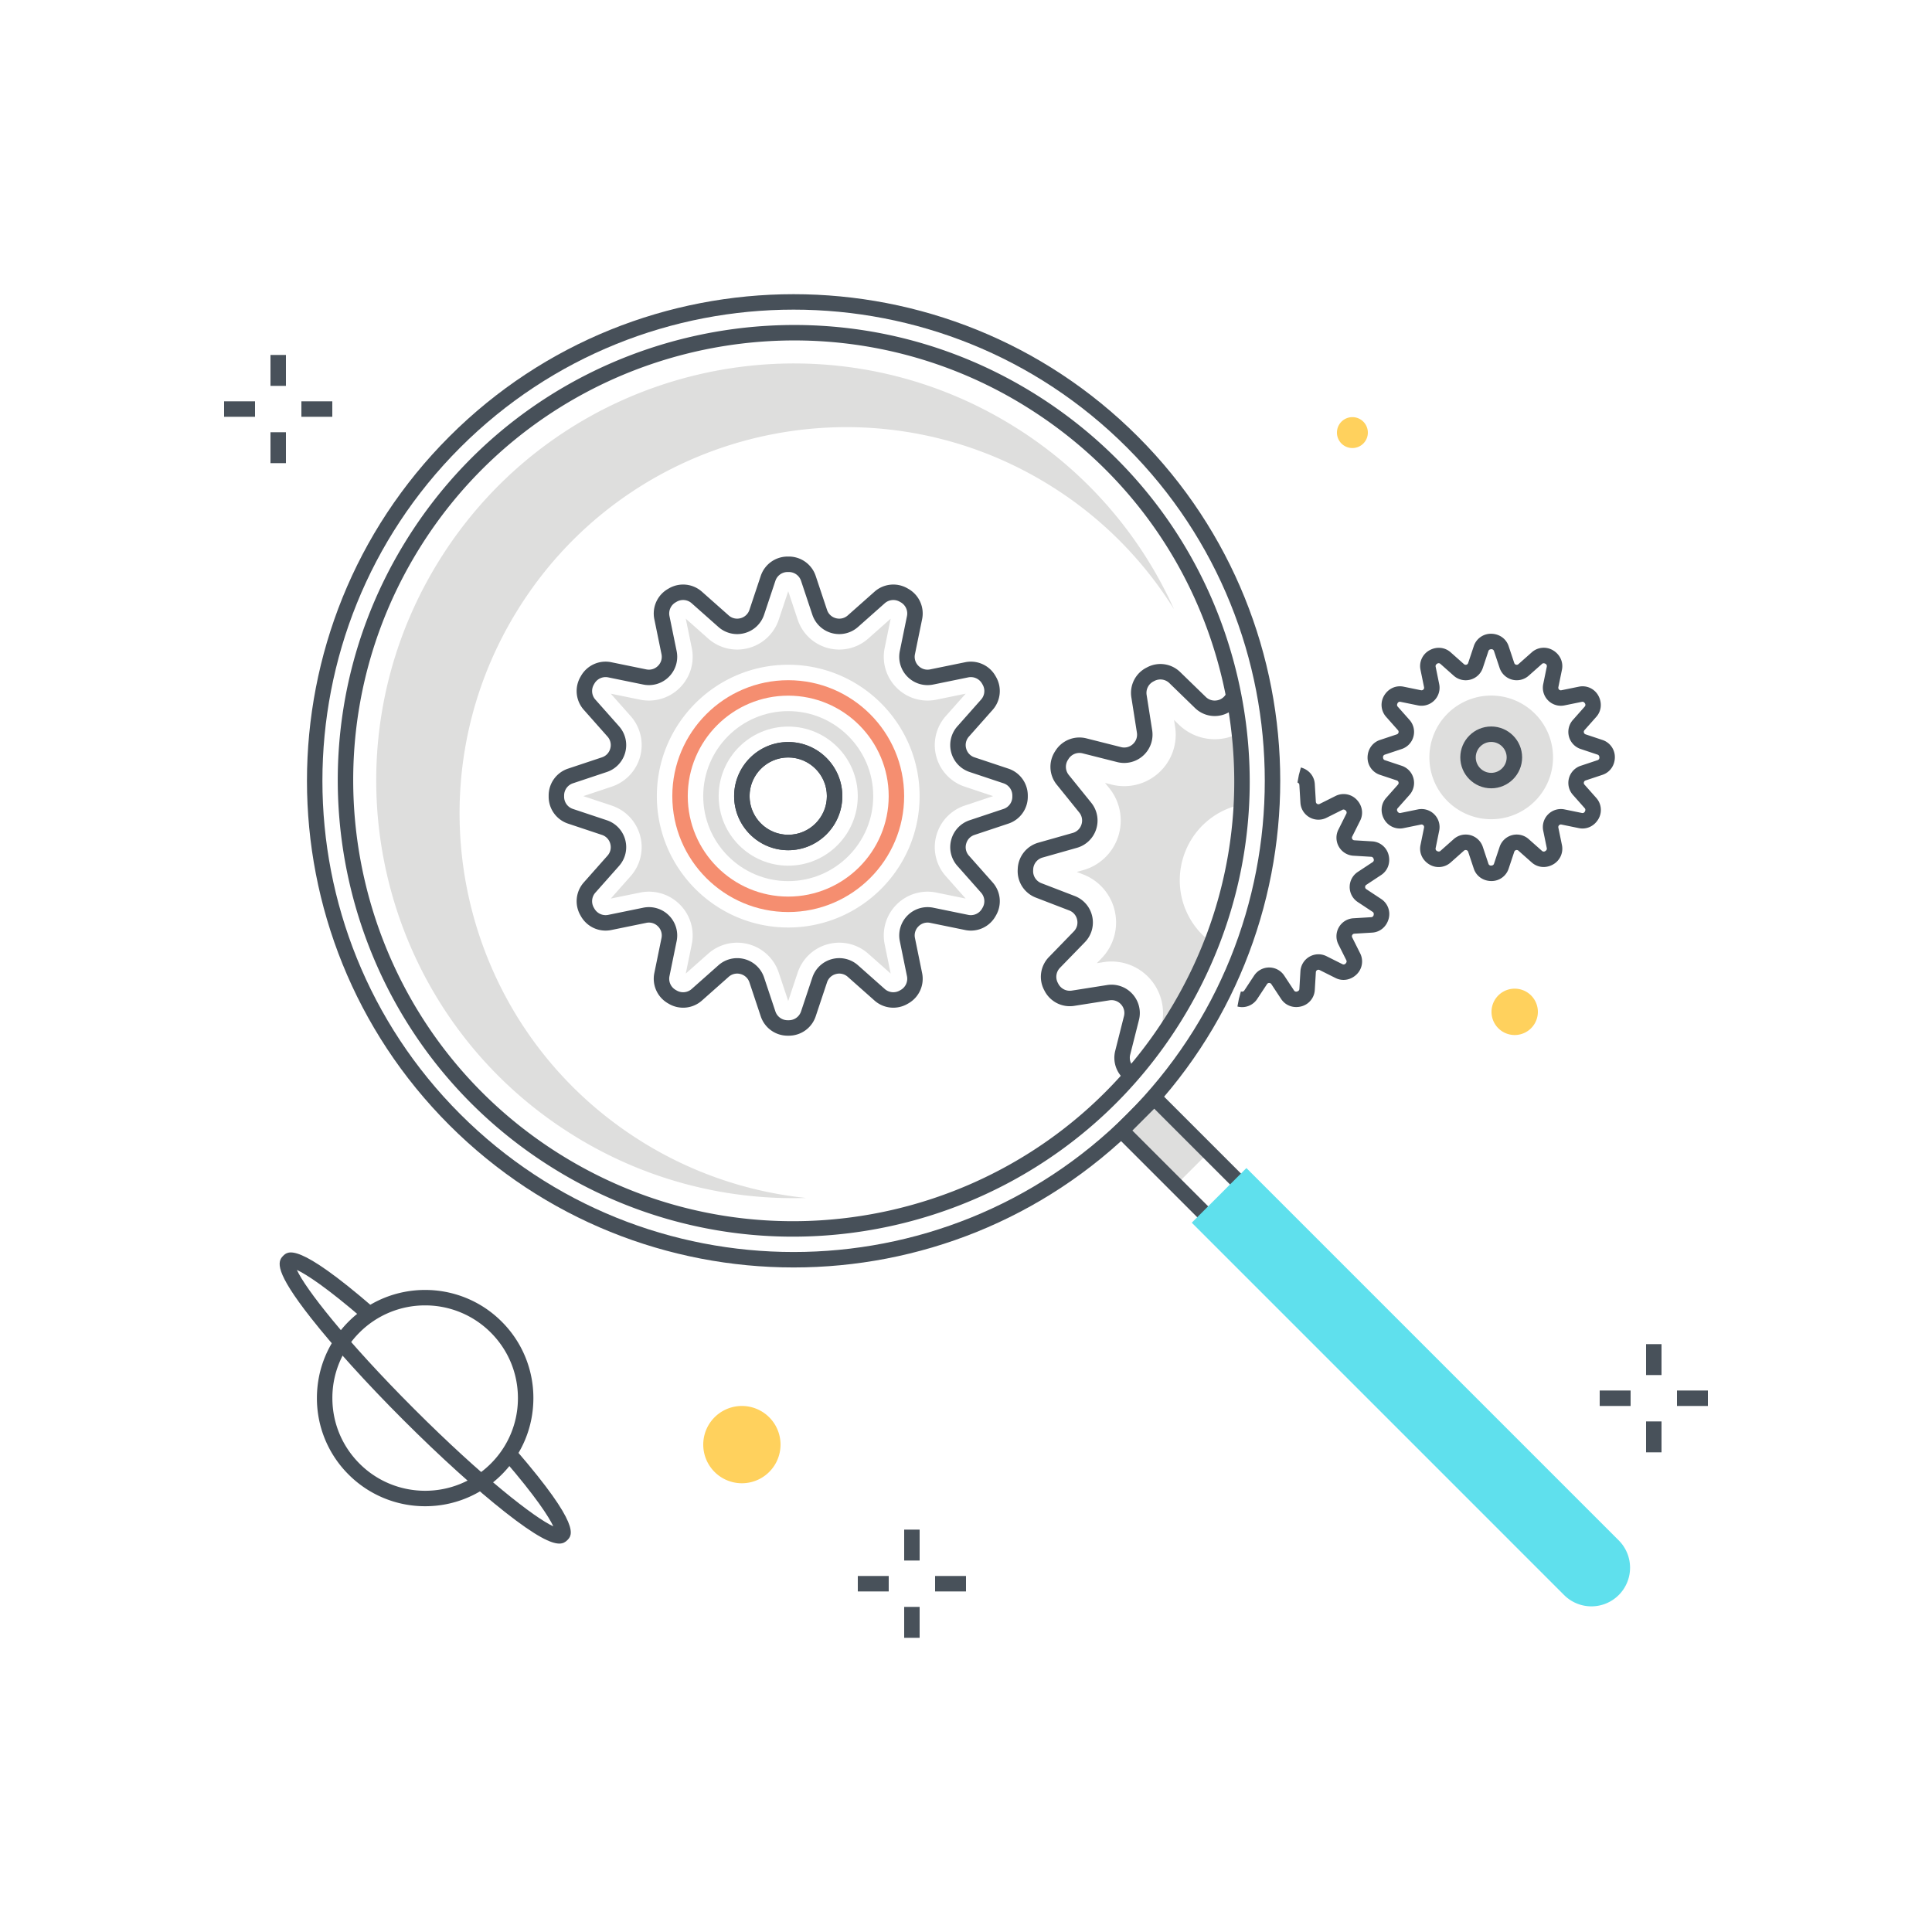 <?xml version="1.0" encoding="utf-8"?><svg xmlns="http://www.w3.org/2000/svg" width="250" height="250" viewBox="0 0 250 250"><g fill="none" fill-rule="evenodd"><path fill="#DEDEDD" d="M200.962 98.007a8 8 0 1 1-16 0 8 8 0 0 1 16 0"/><path fill="#475059" d="M146.019 140.049l-.13-.083a3.663 3.663 0 0 1-1.58-3.988l1.131-4.482a1.642 1.642 0 0 0-.384-1.532 1.645 1.645 0 0 0-1.493-.524l-4.565.719a3.67 3.67 0 0 1-3.827-1.936l-.07-.134a3.663 3.663 0 0 1 .626-4.246l3.22-3.315c.398-.409.555-.963.433-1.52a1.643 1.643 0 0 0-1.03-1.199l-4.315-1.66a3.664 3.664 0 0 1-2.346-3.59l.007-.153a3.665 3.665 0 0 1 2.663-3.363l4.449-1.26a1.643 1.643 0 0 0 1.134-1.1 1.642 1.642 0 0 0-.293-1.553l-2.905-3.595a3.66 3.66 0 0 1-.237-4.283l.082-.129a3.665 3.665 0 0 1 3.988-1.58l4.483 1.132a1.639 1.639 0 0 0 1.532-.385c.421-.385.611-.928.522-1.492l-.718-4.566a3.662 3.662 0 0 1 1.936-3.827l.137-.071a3.662 3.662 0 0 1 4.243.627l3.315 3.22c.409.398.962.553 1.521.433a1.638 1.638 0 0 0 1.197-1.029l1.867.717a3.655 3.655 0 0 1-2.634 2.265 3.653 3.653 0 0 1-3.345-.951l-3.316-3.221a1.662 1.662 0 0 0-1.928-.286l-.137.072a1.664 1.664 0 0 0-.88 1.74l.719 4.566a3.66 3.66 0 0 1-1.152 3.28 3.663 3.663 0 0 1-3.37.847l-4.482-1.132a1.664 1.664 0 0 0-1.814.718l-.082.13a1.664 1.664 0 0 0 .108 1.947l2.905 3.596a3.655 3.655 0 0 1 .645 3.414 3.66 3.66 0 0 1-2.496 2.42l-4.448 1.26a1.667 1.667 0 0 0-1.211 1.528l-.006.154a1.664 1.664 0 0 0 1.066 1.634l4.314 1.66c1.154.444 2 1.429 2.265 2.636a3.657 3.657 0 0 1-.952 3.343l-3.221 3.315a1.666 1.666 0 0 0-.285 1.93l.07.134a1.67 1.67 0 0 0 1.743.883l4.565-.72a3.654 3.654 0 0 1 3.279 1.151 3.658 3.658 0 0 1 .848 3.371l-1.132 4.481a1.664 1.664 0 0 0 .718 1.814l.129.082-1.076 1.686"/><path fill="#DEDEDD" d="M153.781 118.495c-2.536-4.896-.617-10.943 4.279-13.479a9.933 9.933 0 0 1 2.544-.898 58.355 58.355 0 0 0-.254-9.271 6.66 6.66 0 0 1-1.73.651 6.653 6.653 0 0 1-6.078-1.73l-.623-.607.135.859a6.652 6.652 0 0 1-2.091 5.963 6.652 6.652 0 0 1-6.129 1.54l-.843-.213.547.676a6.655 6.655 0 0 1 1.17 6.21 6.648 6.648 0 0 1-4.537 4.397l-.837.237.811.313a6.65 6.65 0 0 1 4.118 4.793 6.65 6.65 0 0 1-1.73 6.076l-.606.624.859-.135a6.649 6.649 0 0 1 5.962 2.091 6.65 6.65 0 0 1 1.54 6.129l-.213.843.677-.547c.198-.16.405-.304.617-.439a57.464 57.464 0 0 0 5.412-10.608 9.923 9.923 0 0 1-3-3.475"/><path fill="#475059" d="M102.691 40.067c-15.621 0-31.242 5.946-43.133 17.837-23.784 23.785-23.784 62.483 0 86.268 23.784 23.783 62.483 23.783 86.267 0 23.783-23.785 23.783-62.483 0-86.268-11.891-11.891-27.512-17.837-43.134-17.837zm0 123.941c-16.132 0-32.265-6.141-44.547-18.422-24.564-24.564-24.564-64.532 0-89.096 24.564-24.563 64.531-24.563 89.095 0 24.564 24.564 24.564 64.532 0 89.096-12.282 12.281-28.415 18.422-44.548 18.422z"/><path fill="#475059" d="M102.784 44.053c-19.017 0-37.626 9.493-48.428 26.773-16.659 26.652-8.529 61.888 18.123 78.547 26.65 16.657 61.887 8.528 78.547-18.123 8.07-12.911 10.629-28.191 7.206-43.027-3.422-14.835-12.418-27.449-25.329-35.519a56.657 56.657 0 0 0-30.119-8.651zm-.189 115.97a58.643 58.643 0 0 1-31.176-8.954c-27.587-17.244-36.002-53.716-18.758-81.303 17.242-27.587 53.715-36.001 81.303-18.759 13.363 8.353 22.674 21.411 26.217 36.767 3.543 15.356.894 31.172-7.459 44.536-11.179 17.885-30.445 27.713-50.127 27.713z"/><path fill="#DEDEDD" d="M67.076 78.777c14.637-23.416 45.485-30.534 68.901-15.897a49.776 49.776 0 0 1 15.939 15.956 53.745 53.745 0 0 0-20.603-23.589c-25.289-15.807-58.605-8.12-74.412 17.169-15.808 25.29-8.121 58.605 17.168 74.413a53.747 53.747 0 0 0 30.231 8.185 49.795 49.795 0 0 1-21.327-7.337c-23.416-14.636-30.533-45.484-15.897-68.9M156.412 149.102l-4.242 4.243-7.053-7.052 4.242-4.243 7.053 7.052"/><path fill="#475059" d="M146.531 146.293l11.431 11.43 2.828-2.829-11.43-11.43-2.829 2.829zm11.431 14.258l-14.259-14.258 5.657-5.657 14.258 14.258-5.656 5.657z"/><path fill="#5FE0ED" d="M209.464 206.397a5.001 5.001 0 0 1-7.071 0l-48.179-48.179 7.071-7.071 48.179 48.179a5 5 0 0 1 0 7.071"/><path fill="#475059" d="M95.391 123.984a3.66 3.66 0 0 1 3.483 2.508l1.462 4.386c.227.682.864 1.14 1.583 1.14h.154c.719 0 1.355-.458 1.582-1.14l1.462-4.386a3.66 3.66 0 0 1 2.53-2.383 3.658 3.658 0 0 1 3.382.799l3.459 3.067a1.672 1.672 0 0 0 1.941.197l.134-.078c.622-.36.944-1.074.799-1.778l-.925-4.529a3.657 3.657 0 0 1 .999-3.329 3.663 3.663 0 0 1 3.329-1l4.528.927a1.665 1.665 0 0 0 1.778-.8l.078-.135a1.661 1.661 0 0 0-.197-1.939l-3.066-3.459a3.658 3.658 0 0 1-.799-3.383 3.66 3.66 0 0 1 2.383-2.53l4.385-1.462a1.664 1.664 0 0 0 1.141-1.582v-.154c0-.719-.458-1.355-1.141-1.582l-4.385-1.462a3.66 3.66 0 0 1-2.383-2.53 3.66 3.66 0 0 1 .799-3.384l3.066-3.458a1.661 1.661 0 0 0 .196-1.94l-.076-.133a1.671 1.671 0 0 0-1.778-.801l-4.529.927a3.655 3.655 0 0 1-3.328-.999 3.658 3.658 0 0 1-1.001-3.329l.926-4.53a1.666 1.666 0 0 0-.799-1.779l-.134-.076a1.671 1.671 0 0 0-1.941.196l-3.459 3.067a3.658 3.658 0 0 1-3.382.799 3.66 3.66 0 0 1-2.53-2.383l-1.462-4.385a1.666 1.666 0 0 0-1.582-1.141h-.154c-.719 0-1.356.459-1.583 1.141l-1.462 4.385a3.657 3.657 0 0 1-2.53 2.382 3.657 3.657 0 0 1-3.383-.798l-3.458-3.066a1.666 1.666 0 0 0-1.941-.198l-.133.078a1.664 1.664 0 0 0-.8 1.778l.927 4.529a3.657 3.657 0 0 1-1 3.329 3.652 3.652 0 0 1-3.328 1l-4.53-.927a1.67 1.67 0 0 0-1.778.8l-.078.135a1.665 1.665 0 0 0 .197 1.939l3.066 3.458a3.658 3.658 0 0 1 .799 3.384 3.66 3.66 0 0 1-2.383 2.53l-4.384 1.462a1.664 1.664 0 0 0-1.141 1.582v.154c0 .719.458 1.355 1.141 1.582l4.384 1.462a3.66 3.66 0 0 1 2.383 2.53 3.655 3.655 0 0 1-.799 3.383l-3.066 3.459a1.664 1.664 0 0 0-.196 1.94l.076.133a1.67 1.67 0 0 0 1.778.801l4.531-.927a3.656 3.656 0 0 1 3.329 1 3.66 3.66 0 0 1 .999 3.329l-.927 4.529a1.665 1.665 0 0 0 .8 1.778l.133.077c.623.36 1.404.281 1.94-.196l3.46-3.067a3.651 3.651 0 0 1 2.429-.924zm6.682 10.034h-.154a3.664 3.664 0 0 1-3.48-2.508l-1.461-4.385a1.646 1.646 0 0 0-1.152-1.084 1.642 1.642 0 0 0-1.538.363l-3.459 3.067a3.66 3.66 0 0 1-4.267.432l-.133-.077a3.664 3.664 0 0 1-1.759-3.912l.927-4.528a1.645 1.645 0 0 0-.455-1.514 1.634 1.634 0 0 0-1.514-.454l-4.529.926a3.663 3.663 0 0 1-3.912-1.759l-.076-.133a3.662 3.662 0 0 1 .432-4.268l3.066-3.459c.378-.427.511-.987.363-1.538a1.642 1.642 0 0 0-1.083-1.151l-4.385-1.461a3.664 3.664 0 0 1-2.508-3.48v-.154a3.663 3.663 0 0 1 2.508-3.48L77.889 98c.541-.18.935-.6 1.083-1.151a1.641 1.641 0 0 0-.363-1.538l-3.066-3.459a3.662 3.662 0 0 1-.433-4.267l.078-.135a3.661 3.661 0 0 1 3.912-1.758l4.528.927c.56.113 1.11-.051 1.514-.455.403-.403.569-.955.455-1.514l-.927-4.528a3.664 3.664 0 0 1 1.759-3.912l.133-.078a3.662 3.662 0 0 1 4.268.434l3.458 3.065c.426.378.985.511 1.538.364a1.646 1.646 0 0 0 1.152-1.084l1.461-4.385a3.664 3.664 0 0 1 3.48-2.508h.154a3.663 3.663 0 0 1 3.479 2.508l1.462 4.385c.18.541.6.936 1.151 1.084.548.147 1.11.015 1.538-.363l3.459-3.067a3.66 3.66 0 0 1 4.267-.432l.134.077a3.662 3.662 0 0 1 1.758 3.912l-.926 4.528a1.637 1.637 0 0 0 .456 1.514c.403.403.954.567 1.513.455l4.529-.927a3.662 3.662 0 0 1 3.911 1.759l.076.133a3.662 3.662 0 0 1-.432 4.269l-3.066 3.458a1.638 1.638 0 0 0-.362 1.538A1.64 1.64 0 0 0 126.103 98l4.385 1.461a3.665 3.665 0 0 1 2.508 3.48v.154a3.665 3.665 0 0 1-2.508 3.48l-4.385 1.461c-.541.18-.936.6-1.083 1.151a1.639 1.639 0 0 0 .362 1.538l3.066 3.459a3.66 3.66 0 0 1 .433 4.267l-.078.135a3.655 3.655 0 0 1-3.911 1.758l-4.528-.927a1.643 1.643 0 0 0-1.513.455 1.64 1.64 0 0 0-.455 1.514l.925 4.529a3.661 3.661 0 0 1-1.758 3.911l-.134.077a3.664 3.664 0 0 1-4.267-.432l-3.459-3.067a1.647 1.647 0 0 0-1.538-.363 1.643 1.643 0 0 0-1.151 1.084l-1.462 4.385a3.663 3.663 0 0 1-3.479 2.508z"/><path fill="#475059" d="M101.996 98.018c-2.757 0-5 2.243-5 5s2.243 5 5 5 5-2.243 5-5-2.243-5-5-5zm0 12c-3.859 0-7-3.14-7-7s3.141-7 7-7 7 3.14 7 7-3.141 7-7 7z"/><path fill="#475059" d="M101.996 98.018c-2.757 0-5 2.243-5 5s2.243 5 5 5 5-2.243 5-5-2.243-5-5-5zm0 12c-3.859 0-7-3.14-7-7s3.141-7 7-7 7 3.14 7 7-3.141 7-7 7zm58.735 20.303a2.35 2.35 0 0 1-.607-.08l.186-.986.26-.965.075.02a.34.34 0 0 0 .364-.139l1.272-1.929a2.33 2.33 0 0 1 1.948-1.048 2.33 2.33 0 0 1 1.949 1.048l1.273 1.929a.33.33 0 0 0 .363.138c.215-.057.314-.179.323-.322l.138-2.307a2.33 2.33 0 0 1 1.163-1.882 2.326 2.326 0 0 1 2.211-.066l2.067 1.034a.335.335 0 0 0 .386-.063c.156-.156.181-.311.117-.44l-1.034-2.067a2.328 2.328 0 0 1 .066-2.211 2.329 2.329 0 0 1 1.882-1.162l2.307-.139a.333.333 0 0 0 .302-.246c.058-.214.002-.361-.118-.44l-1.929-1.274a2.328 2.328 0 0 1-1.048-1.948c0-.786.392-1.514 1.048-1.947l1.929-1.274a.334.334 0 0 0 .139-.365c-.058-.213-.179-.312-.323-.321l-2.307-.139a2.329 2.329 0 0 1-1.882-1.162 2.328 2.328 0 0 1-.066-2.211l1.034-2.067a.335.335 0 0 0-.063-.386c-.157-.156-.312-.182-.44-.117l-2.067 1.034a2.328 2.328 0 0 1-2.211-.067 2.327 2.327 0 0 1-1.163-1.881l-.138-2.307a.335.335 0 0 0-.247-.303l.184-.986.261-.965c1.045.28 1.738 1.13 1.798 2.134l.138 2.307c.01.156.109.236.167.269a.328.328 0 0 0 .317.01l2.066-1.034a2.332 2.332 0 0 1 2.695.438c.766.765.942 1.848.492 2.748l-1.034 2.067a.323.323 0 0 0 .009.317.327.327 0 0 0 .269.166l2.308.139a2.328 2.328 0 0 1 2.114 1.726c.281 1.046-.109 2.072-.948 2.625l-1.929 1.274a.324.324 0 0 0-.15.278c0 .067.019.193.15.279l1.929 1.274a2.329 2.329 0 0 1 .968 2.551c-.28 1.047-1.13 1.741-2.134 1.8l-2.308.139a.327.327 0 0 0-.269.166.323.323 0 0 0-.009.317l1.034 2.067c.45.9.274 1.983-.438 2.694-.766.765-1.849.941-2.749.492l-2.066-1.034a.325.325 0 0 0-.317.009.33.33 0 0 0-.167.27l-.138 2.307a2.329 2.329 0 0 1-1.726 2.114c-1.046.282-2.07-.108-2.625-.948l-1.274-1.929a.326.326 0 0 0-.279-.15.326.326 0 0 0-.278.15l-1.273 1.929a2.333 2.333 0 0 1-1.947 1.048m28.928-22.331a2.33 2.33 0 0 1 2.217 1.597l.73 2.191a.335.335 0 0 0 .318.229c.222 0 .348-.092.394-.229l.731-2.191a2.325 2.325 0 0 1 1.61-1.517 2.327 2.327 0 0 1 2.152.508l1.729 1.533c.11.096.266.111.389.04.191-.111.256-.254.226-.396l-.463-2.263a2.328 2.328 0 0 1 .637-2.119 2.33 2.33 0 0 1 2.117-.636l2.265.464a.334.334 0 0 0 .356-.16c.111-.192.095-.348-.001-.455l-1.533-1.73a2.332 2.332 0 0 1 1.008-3.763l2.192-.731a.332.332 0 0 0 .229-.316c0-.221-.092-.349-.229-.394l-2.192-.731a2.331 2.331 0 0 1-1.008-3.763l1.533-1.729a.33.33 0 0 0 .039-.388c-.109-.192-.257-.258-.393-.227l-2.266.463a2.322 2.322 0 0 1-2.117-.636 2.327 2.327 0 0 1-.637-2.118l.464-2.265a.335.335 0 0 0-.16-.356c-.193-.11-.348-.095-.455.001l-1.73 1.534a2.334 2.334 0 0 1-3.762-1.009l-.732-2.193a.332.332 0 0 0-.316-.228c-.221 0-.349.092-.395.229l-.731 2.192a2.326 2.326 0 0 1-1.607 1.516 2.33 2.33 0 0 1-2.155-.507l-1.729-1.535a.335.335 0 0 0-.39-.038c-.189.11-.254.253-.225.394l.462 2.265a2.325 2.325 0 0 1-.634 2.117 2.337 2.337 0 0 1-2.119.637l-2.264-.463a.329.329 0 0 0-.357.16c-.111.191-.095.347 0 .455l1.534 1.729c.521.588.712 1.392.508 2.152a2.327 2.327 0 0 1-1.516 1.611l-2.193.731a.334.334 0 0 0-.228.317c0 .221.092.348.228.393l2.193.731a2.329 2.329 0 0 1 1.516 1.612 2.328 2.328 0 0 1-.508 2.152l-1.534 1.729a.333.333 0 0 0-.039.388c.112.192.261.256.395.227l2.265-.464a2.328 2.328 0 0 1 2.118.637c.556.556.794 1.348.635 2.118l-.462 2.264a.334.334 0 0 0 .16.356c.19.11.346.095.456-.001l1.728-1.533a2.33 2.33 0 0 1 1.546-.588zm3.342 6.017c-1.083 0-1.974-.641-2.291-1.596l-.731-2.192a.325.325 0 0 0-.23-.217.33.33 0 0 0-.31.073l-1.728 1.533a2.33 2.33 0 0 1-2.715.275c-.938-.542-1.389-1.543-1.186-2.528l.462-2.264a.334.334 0 0 0-.394-.395l-2.264.464a2.332 2.332 0 0 1-2.489-1.119c-.542-.939-.432-2.03.236-2.783l1.534-1.729a.329.329 0 0 0 .073-.308.328.328 0 0 0-.218-.23l-2.192-.731a2.333 2.333 0 0 1-1.596-2.214c0-1.084.642-1.973 1.596-2.291l2.192-.731a.33.33 0 0 0 .218-.231.327.327 0 0 0-.073-.307l-1.534-1.73a2.33 2.33 0 0 1-.275-2.715c.542-.938 1.538-1.39 2.529-1.186l2.263.463a.328.328 0 0 0 .304-.092.324.324 0 0 0 .09-.303l-.462-2.264a2.327 2.327 0 0 1 1.119-2.488c.938-.543 2.03-.432 2.782.235l1.729 1.534a.327.327 0 0 0 .309.072.323.323 0 0 0 .229-.216l.732-2.193a2.33 2.33 0 0 1 2.214-1.596c1.083 0 1.972.641 2.291 1.596l.731 2.193a.322.322 0 0 0 .23.216c.065.017.19.032.308-.072l1.73-1.534a2.327 2.327 0 0 1 2.715-.274c.936.54 1.387 1.539 1.187 2.526l-.465 2.265a.328.328 0 0 0 .092.304.315.315 0 0 0 .303.09l2.265-.462a2.324 2.324 0 0 1 2.489 1.119c.541.938.43 2.029-.237 2.782l-1.534 1.729a.327.327 0 0 0-.072.309c.017.064.068.18.217.23l2.192.731a2.33 2.33 0 0 1 1.596 2.214c0 1.083-.642 1.972-1.596 2.291l-2.192.731a.322.322 0 0 0-.217.23.325.325 0 0 0 .072.308l1.534 1.729c.667.753.778 1.844.275 2.716-.542.938-1.538 1.389-2.528 1.186l-2.264-.464a.328.328 0 0 0-.303.091.328.328 0 0 0-.092.304l.464 2.264a2.331 2.331 0 0 1-1.121 2.489c-.936.543-2.028.431-2.78-.236l-1.73-1.533a.321.321 0 0 0-.308-.073.325.325 0 0 0-.231.217l-.73 2.192a2.33 2.33 0 0 1-2.214 1.596z"/><path fill="#475059" d="M192.962 96.007c-1.103 0-2 .897-2 2s.897 2 2 2c1.102 0 2-.897 2-2s-.898-2-2-2zm0 6c-2.206 0-4-1.794-4-4s1.794-4 4-4 4 1.794 4 4-1.794 4-4 4z"/><path fill="#F58E70" d="M101.996 90.018c-7.168 0-13 5.832-13 13 0 7.169 5.832 13 13 13s13-5.831 13-13c0-7.168-5.832-13-13-13zm0 28c-8.271 0-15-6.729-15-15s6.729-15 15-15c8.272 0 15 6.729 15 15s-6.728 15-15 15z"/><path fill="#475059" d="M55.01 168.917a11.965 11.965 0 0 0-8.485 3.507 11.915 11.915 0 0 0-3.516 8.483c0 3.206 1.249 6.22 3.516 8.487 4.68 4.68 12.297 4.683 16.977.005a11.912 11.912 0 0 0 3.517-8.483c0-3.206-1.249-6.22-3.517-8.487a11.974 11.974 0 0 0-8.492-3.512zm.008 25.988a13.965 13.965 0 0 1-9.907-4.097 13.91 13.91 0 0 1-4.102-9.901c0-3.739 1.457-7.255 4.102-9.898 5.46-5.457 14.345-5.454 19.805.006a13.907 13.907 0 0 1 4.103 9.901c0 3.739-1.457 7.255-4.103 9.898a13.961 13.961 0 0 1-9.898 4.091z"/><path fill="#475059" d="M72.374 199.739c-1.031 0-2.93-.859-6.975-4.038-3.77-2.963-8.463-7.211-13.214-11.962-4.751-4.75-8.999-9.443-11.962-13.214-4.712-5.996-4.328-7.275-3.6-8.004.648-.646 1.853-1.845 11.661 6.627l-1.307 1.514c-4.679-4.042-7.339-5.768-8.56-6.334 1.09 2.401 6.302 9.118 15.182 17.997 8.88 8.881 15.598 14.093 18 15.182-.567-1.219-2.292-3.879-6.333-8.559l1.513-1.307c8.475 9.814 7.272 11.016 6.624 11.661-.236.237-.532.437-1.029.437"/><path fill="#48515A" d="M35 49.932h2v-4h-2zM35 59.932h2v-4h-2zM39 53.932h4v-2h-4zM29 53.932h4v-2h-4zM213 177.932h2v-4h-2zM213 187.932h2v-4h-2zM217 181.932h4v-2h-4zM207 181.932h4v-2h-4zM117 201.932h2v-4h-2zM117 211.932h2v-4h-2zM121 205.932h4v-2h-4zM111 205.932h4v-2h-4z"/><path fill="#FFD15D" d="M199 130.932a3 3 0 1 1-6 0 3 3 0 0 1 6 0m-98 56a5 5 0 1 1-10 0 5 5 0 0 1 10 0m72-131a2 2 0 1 0 3.999.001 2 2 0 0 0-3.999-.001"/><path fill="#DEDEDD" d="M101.996 112.018c-4.963 0-9-4.037-9-9s4.037-9 9-9c4.962 0 9 4.037 9 9s-4.038 9-9 9zm0-20c-6.066 0-11 4.934-11 11 0 6.065 4.934 11 11 11 6.065 0 11-4.935 11-11 0-6.066-4.935-11-11-11z"/><path fill="#DEDEDD" d="M101.996 120.018c-9.374 0-17-7.626-17-17 0-9.374 7.626-17 17-17 9.373 0 17 7.626 17 17 0 9.374-7.627 17-17 17zm19.159-11.866a5.654 5.654 0 0 1 3.683-3.91l3.671-1.224-3.671-1.224a5.654 5.654 0 0 1-3.683-3.91 5.653 5.653 0 0 1 1.234-5.227l2.568-2.896-3.791.776a5.652 5.652 0 0 1-5.145-1.545 5.65 5.65 0 0 1-1.544-5.144l.775-3.791-2.895 2.567a5.651 5.651 0 0 1-5.228 1.234 5.653 5.653 0 0 1-3.91-3.682l-1.223-3.671-1.224 3.671a5.655 5.655 0 0 1-3.91 3.682 5.653 5.653 0 0 1-5.228-1.234l-2.895-2.567.776 3.791a5.653 5.653 0 0 1-1.545 5.144 5.652 5.652 0 0 1-5.144 1.545l-3.791-.775 2.567 2.895a5.65 5.65 0 0 1 1.234 5.227 5.653 5.653 0 0 1-3.682 3.91l-3.671 1.224 3.671 1.224a5.653 5.653 0 0 1 3.682 3.91 5.653 5.653 0 0 1-1.234 5.227l-2.567 2.896 3.791-.776a5.651 5.651 0 0 1 5.144 1.545 5.653 5.653 0 0 1 1.545 5.144l-.776 3.791 2.895-2.568a5.656 5.656 0 0 1 5.228-1.233 5.653 5.653 0 0 1 3.91 3.682l1.224 3.671 1.223-3.671a5.653 5.653 0 0 1 3.91-3.682 5.652 5.652 0 0 1 5.228 1.233l2.895 2.568-.776-3.791a5.653 5.653 0 0 1 1.545-5.144 5.65 5.65 0 0 1 5.145-1.545l3.791.776-2.568-2.896a5.653 5.653 0 0 1-1.234-5.227z"/></g></svg>